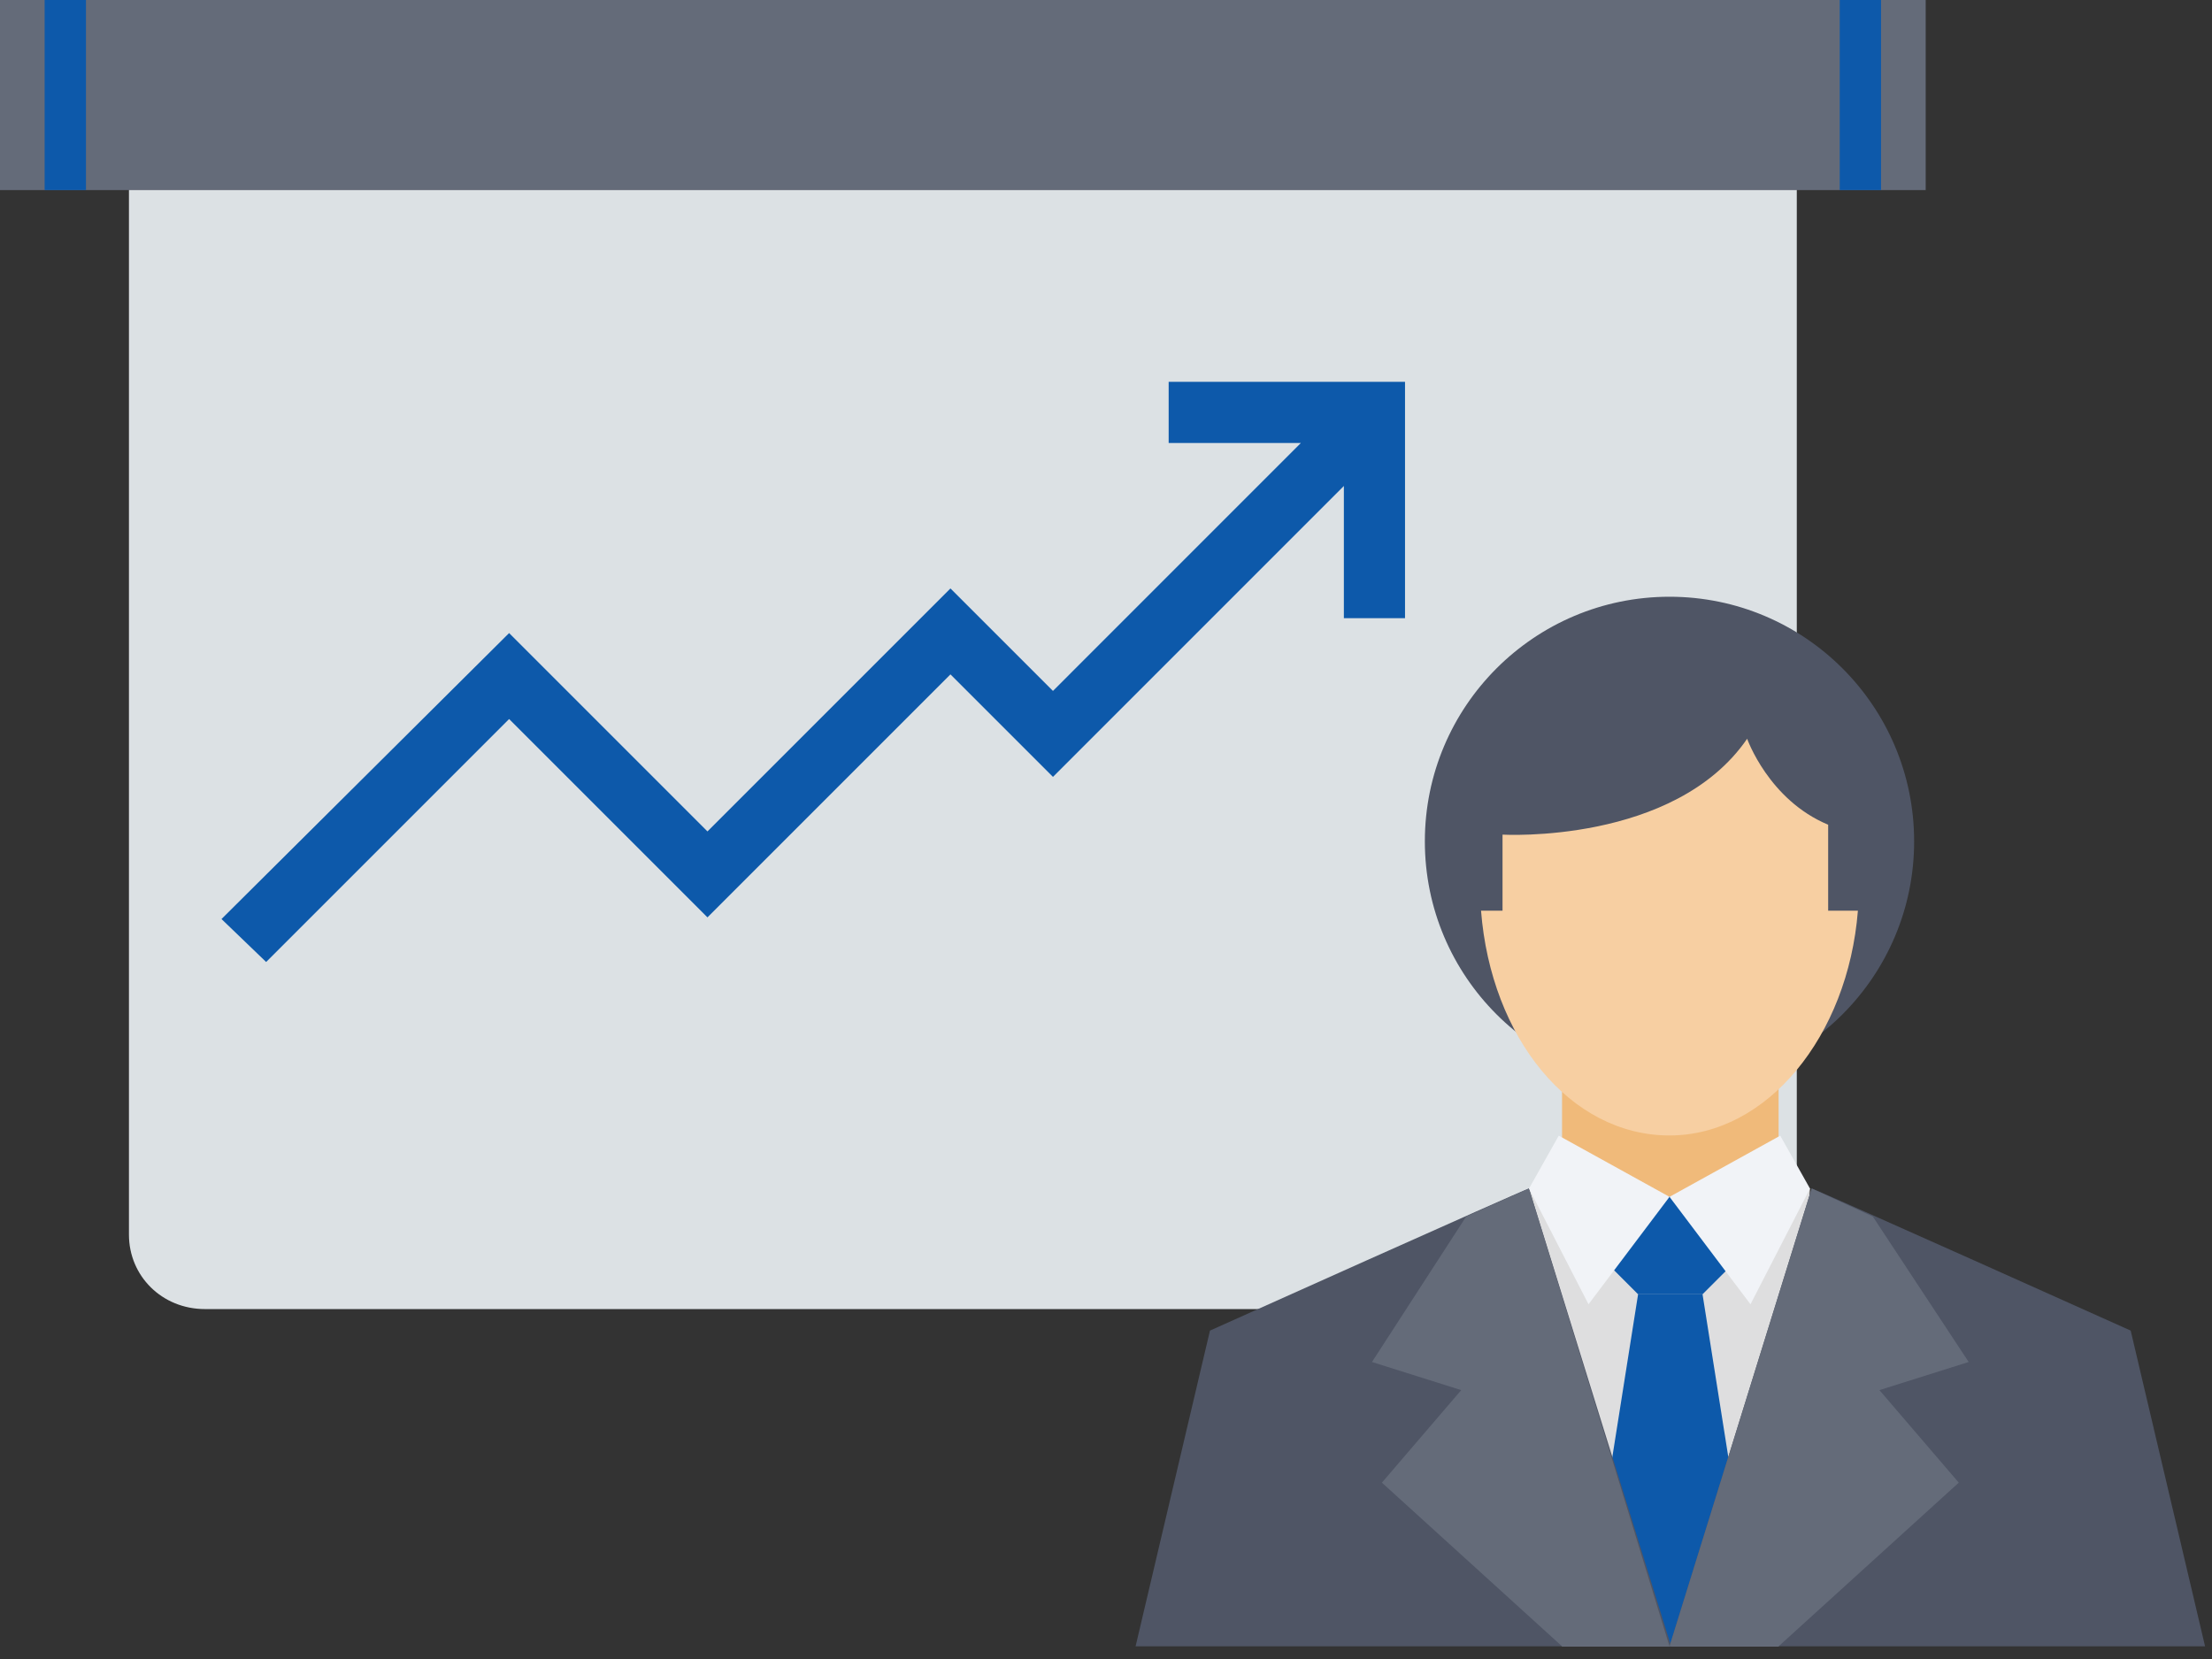 <svg width="88" height="66" viewBox="0 0 88 66" version="1.1" xmlns="http://www.w3.org/2000/svg" xmlns:xlink="http://www.w3.org/1999/xlink">
<rect x="0" y="0" width="88" height="66" fill="#333333" stroke="none"/>
<title>statistics</title>
<desc>Created using Figma</desc>
<g id="Canvas" transform="translate(-328 2793)">
<g id="statistics">
<g id="Fill 2">
<use xlink:href="#path0_fill" transform="translate(328 -2793)" fill="#646B79"/>
</g>
<g id="Fill 3">
<use xlink:href="#path1_fill" transform="translate(329.776 -2793)" fill="#0D59AA"/>
</g>
<g id="Fill 4">
<use xlink:href="#path1_fill" transform="translate(401.19 -2793)" fill="#0D59AA"/>
</g>
<g id="Fill 5">
<use xlink:href="#path2_fill" transform="translate(333.13 -2785.44)" fill="#DCE1E4"/>
</g>
<g id="Fill 6">
<use xlink:href="#path3_fill" transform="translate(390.143 -2749.8)" fill="#F0BA7A"/>
</g>
<g id="Fill 7">
<use xlink:href="#path4_fill" transform="translate(384.685 -2769.26)" fill="#4F5565"/>
</g>
<g id="Fill 8">
<use xlink:href="#path5_fill" transform="translate(388.828 -2745.72)" fill="#DEDEDF"/>
</g>
<g id="Fill 9">
<use xlink:href="#path6_fill" transform="translate(391.524 -2741.51)" fill="#0D59AA"/>
</g>
<g id="Fill 10">
<use xlink:href="#path7_fill" transform="translate(373.177 -2745.72)" fill="#4F5565"/>
</g>
<g id="Fill 11">
<use xlink:href="#path8_fill" transform="translate(382.581 -2745.72)" fill="#646B79"/>
</g>
<g id="Fill 12">
<use xlink:href="#path9_fill" transform="translate(394.418 -2745.72)" fill="#4F5565"/>
</g>
<g id="Fill 13">
<use xlink:href="#path10_fill" transform="translate(394.418 -2745.72)" fill="#646B79"/>
</g>
<g id="Fill 14">
<use xlink:href="#path11_fill" transform="translate(391.524 -2745.39)" fill="#0D59AA"/>
</g>
<g id="Fill 15">
<use xlink:href="#path12_fill" transform="translate(388.828 -2747.82)" fill="#F1F3F7"/>
</g>
<g id="Fill 16">
<use xlink:href="#path13_fill" transform="translate(394.418 -2747.82)" fill="#F1F3F7"/>
</g>
<g id="Fill 17">
<use xlink:href="#path14_fill" transform="translate(387.052 -2767.68)" fill="#4F5565"/>
</g>
<g id="Fill 18">
<use xlink:href="#path15_fill" transform="translate(386.92 -2763.61)" fill="#F7CFA2"/>
</g>
<g id="Fill 19">
<use xlink:href="#path16_fill" transform="translate(336.812 -2777.81)" fill="#0D59AA"/>
</g>
</g>
</g>
<defs>
<path id="path0_fill" fill-rule="evenodd" d="M 0 7.562L 76.61 7.562L 76.61 0L 0 0L 0 7.562Z"/>
<path id="path1_fill" fill-rule="evenodd" d="M 0 7.562L 1.644 7.562L 1.644 0L 0 0L 0 7.562Z"/>
<path id="path2_fill" fill-rule="evenodd" d="M 0 0L 0 41.559C 0 43.204 1.314 44.519 3.025 44.519L 63.326 44.519C 64.97 44.519 66.352 43.204 66.352 41.559L 66.352 0L 0 0Z"/>
<path id="path3_fill" fill-rule="evenodd" d="M 0 6.313L 8.615 6.313L 8.615 0L 0 0L 0 6.313Z"/>
<path id="path4_fill" fill-rule="evenodd" d="M 19.465 9.732C 19.465 15.107 15.108 19.464 9.733 19.464C 4.358 19.464 0 15.107 0 9.732C 0 4.357 4.358 0 9.733 0C 15.108 0 19.465 4.357 19.465 9.732Z"/>
<path id="path5_fill" fill-rule="evenodd" d="M 0 0L 5.59 0.328L 11.179 0L 9.93 18.215L 1.315 18.215L 0 0Z"/>
<path id="path6_fill" fill-rule="evenodd" d="M 1.644 0L 0 10.39L 2.894 14.007L 5.853 10.39L 4.208 0L 1.644 0Z"/>
<path id="path7_fill" fill-rule="evenodd" d="M 15.65 0C 15.257 0.132 2.959 5.655 2.959 5.655L 0 18.215L 21.306 18.215L 15.65 0Z"/>
<path id="path8_fill" fill-rule="evenodd" d="M 6.247 0L 3.748 1.117L 0 6.904L 3.551 8.023L 0.395 11.704L 7.562 18.215L 11.837 18.215L 6.247 0Z"/>
<path id="path9_fill" fill-rule="evenodd" d="M 5.655 0C 6.049 0.132 18.347 5.655 18.347 5.655L 21.306 18.215L 0 18.215L 5.655 0Z"/>
<path id="path10_fill" fill-rule="evenodd" d="M 5.655 0L 8.088 1.117L 11.902 6.904L 8.351 8.023L 11.508 11.704L 4.34 18.215L 0 18.215L 5.655 0Z"/>
<path id="path11_fill" fill-rule="evenodd" d="M 3.551 0L 2.236 0L 0 2.236L 1.644 3.88L 4.208 3.88L 5.853 2.236L 3.551 0Z"/>
<path id="path12_fill" fill-rule="evenodd" d="M 0 2.105L 1.184 0L 5.59 2.434L 2.368 6.708L 0 2.105Z"/>
<path id="path13_fill" fill-rule="evenodd" d="M 5.589 2.105L 4.405 0L 0 2.434L 3.222 6.708L 5.589 2.105Z"/>
<path id="path14_fill" fill-rule="evenodd" d="M 0.789 7.891C 0.789 7.891 7.628 8.286 10.522 4.077C 10.522 4.077 11.377 6.576 13.744 7.497L 13.744 10.917L 14.928 10.917C 14.928 10.587 14.993 10.259 14.993 9.93C 14.993 4.406 11.639 0 7.497 0C 3.354 0 0 4.472 0 9.93C 0 10.259 0 10.587 0.066 10.917L 0.92 10.917L 0.92 7.891L 0.789 7.891Z"/>
<path id="path15_fill" fill-rule="evenodd" d="M 13.81 6.84L 13.81 3.42C 11.442 2.434 10.587 0 10.587 0C 7.694 4.209 0.855 3.814 0.855 3.814L 0.855 6.839L 0 6.839C 0.395 11.902 3.551 15.782 7.497 15.782C 11.377 15.782 14.598 11.837 14.993 6.839L 13.81 6.84Z"/>
<path id="path16_fill" fill-rule="evenodd" d="M 37.681 0L 37.681 2.433L 42.941 2.433L 33.078 12.297L 29 8.22L 19.333 17.886L 11.442 9.995L 0 21.372L 1.776 23.081L 11.442 13.415L 19.333 21.306L 29 11.639L 33.078 15.717L 44.651 4.143L 44.651 9.403L 47.084 9.403L 47.084 0L 37.681 0Z"/>
</defs>
</svg>

